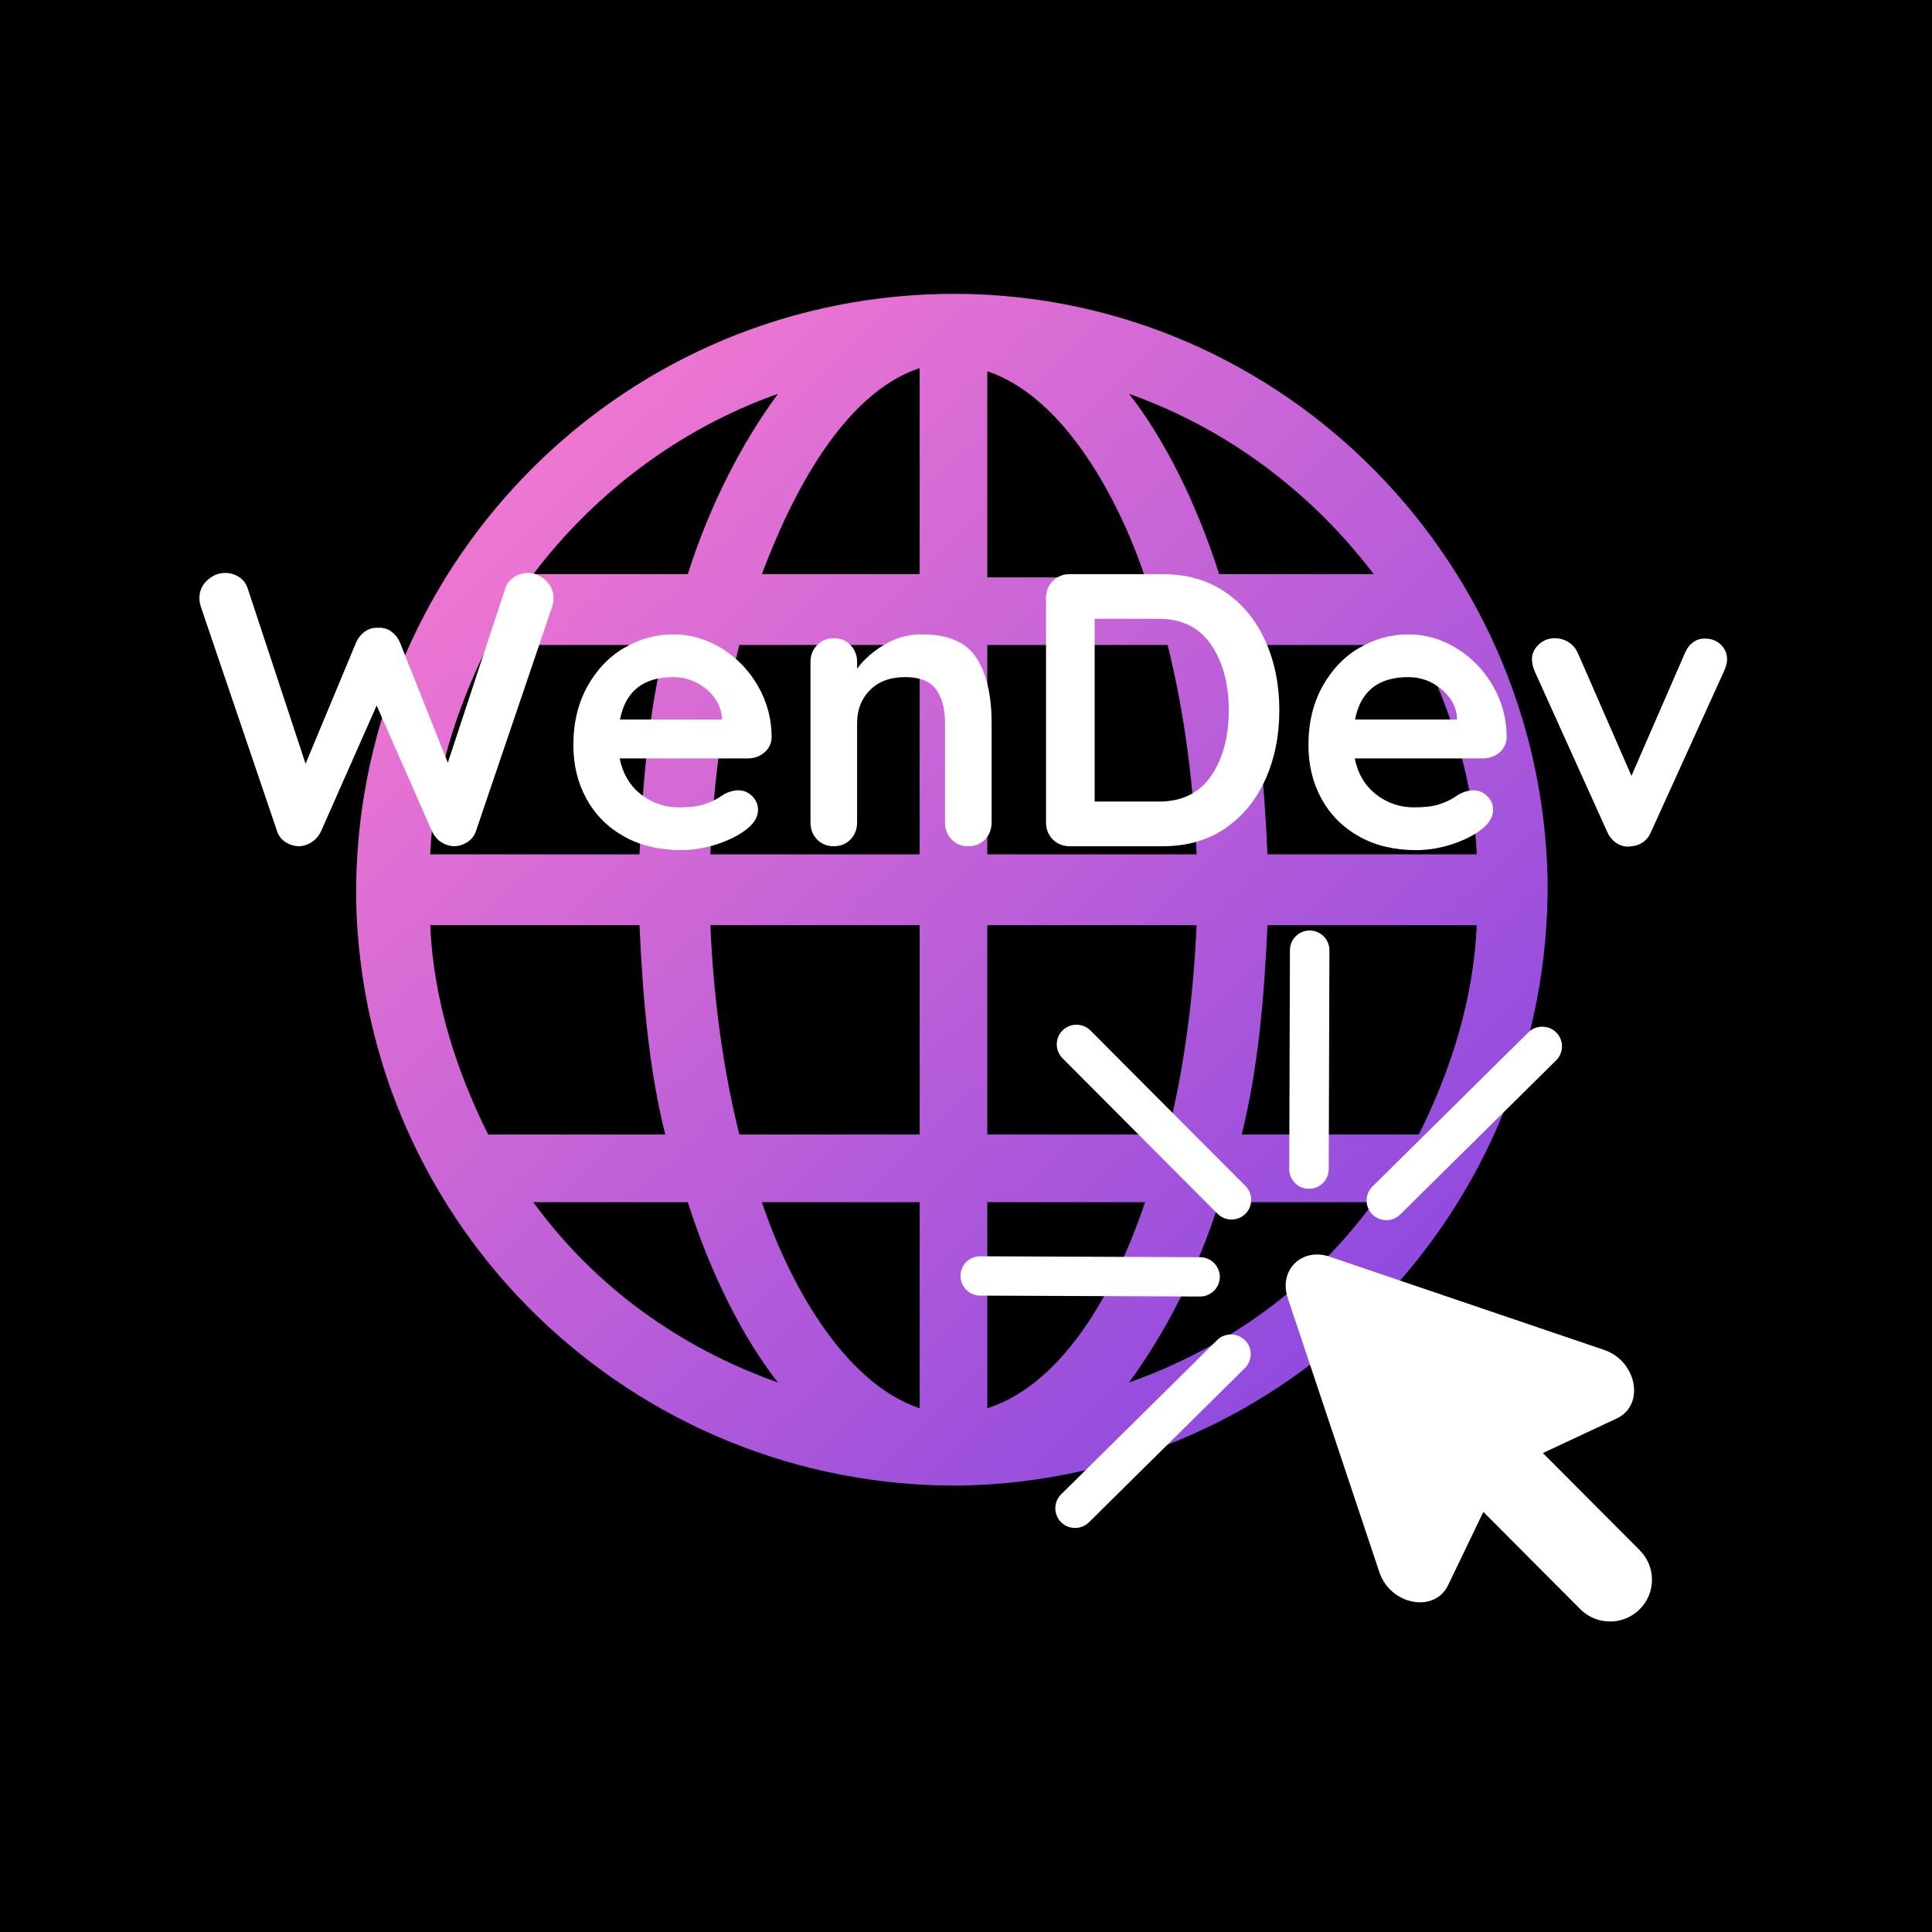 <svg xmlns="http://www.w3.org/2000/svg" xmlns:xlink="http://www.w3.org/1999/xlink" width="500" zoomAndPan="magnify" viewBox="0 0 375 375" height="500" preserveAspectRatio="xMidYMid meet" version="1.0"><defs><g/><clipPath id="eb623b4974"><path d="M 69 57 L 301 57 L 301 289 L 69 289 Z M 69 57 " clip-rule="nonzero"/></clipPath><clipPath id="f81935d2e5"><path d="M 182.883 57.059 C 119.129 58.309 68.5 110.816 69.125 174.578 C 70.375 238.34 122.879 288.973 186.633 288.348 C 250.387 287.098 301.016 234.59 300.391 170.828 C 299.141 107.066 246.637 55.809 182.883 57.059 Z M 151.004 76.438 C 144.129 85.812 137.879 97.691 133.504 111.441 L 103.5 111.441 C 115.379 95.816 131.629 83.312 151.004 76.438 Z M 94.75 125.195 L 129.129 125.195 C 126.004 137.699 124.754 151.449 124.129 165.828 L 83.5 165.828 C 84.125 151.449 88.5 137.699 94.75 125.195 Z M 83.5 179.578 L 124.129 179.578 C 124.754 193.957 126.004 207.707 129.129 220.211 L 94.75 220.211 C 88.5 207.707 84.125 193.957 83.5 179.578 Z M 103.5 233.336 L 133.504 233.336 C 137.879 247.09 144.129 259.594 151.004 268.344 C 131.629 261.469 115.379 249.59 103.5 233.336 Z M 178.508 273.344 C 163.504 268.344 152.879 248.34 147.879 233.336 L 178.508 233.336 Z M 178.508 220.211 L 143.504 220.211 C 140.379 207.707 138.504 193.957 137.879 179.578 L 178.508 179.578 Z M 178.508 165.828 L 137.879 165.828 C 138.504 151.449 140.379 137.699 143.504 125.195 L 178.508 125.195 Z M 178.508 111.441 L 147.879 111.441 C 153.504 96.441 163.504 76.438 178.508 71.438 Z M 286.641 165.828 L 246.012 165.828 C 245.387 151.449 244.137 137.699 241.012 125.195 L 275.391 125.195 C 281.641 137.699 286.016 151.449 286.641 165.828 Z M 266.641 111.441 L 236.637 111.441 C 232.262 97.691 226.012 85.188 219.137 76.438 C 238.512 83.312 254.762 95.816 266.641 111.441 Z M 191.633 72.062 C 206.633 77.062 217.262 97.066 222.262 112.066 L 191.633 112.066 Z M 191.633 125.195 L 226.637 125.195 C 229.762 137.699 231.637 151.449 232.262 165.828 L 191.633 165.828 Z M 191.633 179.578 L 232.262 179.578 C 231.637 193.957 229.762 207.707 226.637 220.211 L 191.633 220.211 Z M 191.633 273.344 L 191.633 233.336 L 222.262 233.336 C 217.262 248.34 207.258 268.344 191.633 273.344 Z M 219.137 268.344 C 226.012 258.969 232.262 247.09 236.637 233.336 L 266.641 233.336 C 254.762 249.59 238.512 261.469 219.137 268.344 Z M 275.391 220.211 L 241.012 220.211 C 244.137 207.707 245.387 193.957 246.012 179.578 L 286.641 179.578 C 286.016 193.957 281.641 207.707 275.391 220.211 Z M 275.391 220.211 " clip-rule="evenodd"/></clipPath><linearGradient x1="-179.419" gradientTransform="matrix(2.454, 0, 0, 2.454, 510.415, -321.153)" y1="152.964" x2="-86.078" gradientUnits="userSpaceOnUse" y2="249.312" id="c3620326b0"><stop stop-opacity="1" stop-color="rgb(100%, 49.399%, 81.2%)" offset="0"/><stop stop-opacity="1" stop-color="rgb(100%, 49.399%, 81.2%)" offset="0.016"/><stop stop-opacity="1" stop-color="rgb(100%, 49.399%, 81.2%)" offset="0.023"/><stop stop-opacity="1" stop-color="rgb(99.8%, 49.306%, 81.227%)" offset="0.027"/><stop stop-opacity="1" stop-color="rgb(99.6%, 49.214%, 81.255%)" offset="0.031"/><stop stop-opacity="1" stop-color="rgb(99.394%, 49.118%, 81.282%)" offset="0.035"/><stop stop-opacity="1" stop-color="rgb(99.19%, 49.023%, 81.311%)" offset="0.039"/><stop stop-opacity="1" stop-color="rgb(98.984%, 48.927%, 81.339%)" offset="0.043"/><stop stop-opacity="1" stop-color="rgb(98.779%, 48.833%, 81.367%)" offset="0.047"/><stop stop-opacity="1" stop-color="rgb(98.573%, 48.737%, 81.396%)" offset="0.051"/><stop stop-opacity="1" stop-color="rgb(98.369%, 48.642%, 81.425%)" offset="0.055"/><stop stop-opacity="1" stop-color="rgb(98.163%, 48.546%, 81.453%)" offset="0.059"/><stop stop-opacity="1" stop-color="rgb(97.958%, 48.451%, 81.482%)" offset="0.062"/><stop stop-opacity="1" stop-color="rgb(97.752%, 48.355%, 81.509%)" offset="0.066"/><stop stop-opacity="1" stop-color="rgb(97.548%, 48.26%, 81.538%)" offset="0.07"/><stop stop-opacity="1" stop-color="rgb(97.342%, 48.164%, 81.566%)" offset="0.074"/><stop stop-opacity="1" stop-color="rgb(97.137%, 48.07%, 81.595%)" offset="0.078"/><stop stop-opacity="1" stop-color="rgb(96.931%, 47.974%, 81.622%)" offset="0.082"/><stop stop-opacity="1" stop-color="rgb(96.727%, 47.879%, 81.651%)" offset="0.086"/><stop stop-opacity="1" stop-color="rgb(96.521%, 47.783%, 81.68%)" offset="0.09"/><stop stop-opacity="1" stop-color="rgb(96.317%, 47.688%, 81.709%)" offset="0.094"/><stop stop-opacity="1" stop-color="rgb(96.111%, 47.594%, 81.737%)" offset="0.098"/><stop stop-opacity="1" stop-color="rgb(95.906%, 47.499%, 81.766%)" offset="0.102"/><stop stop-opacity="1" stop-color="rgb(95.7%, 47.403%, 81.793%)" offset="0.105"/><stop stop-opacity="1" stop-color="rgb(95.496%, 47.308%, 81.822%)" offset="0.109"/><stop stop-opacity="1" stop-color="rgb(95.29%, 47.212%, 81.85%)" offset="0.113"/><stop stop-opacity="1" stop-color="rgb(95.085%, 47.118%, 81.879%)" offset="0.117"/><stop stop-opacity="1" stop-color="rgb(94.879%, 47.021%, 81.906%)" offset="0.121"/><stop stop-opacity="1" stop-color="rgb(94.675%, 46.927%, 81.935%)" offset="0.125"/><stop stop-opacity="1" stop-color="rgb(94.469%, 46.831%, 81.964%)" offset="0.129"/><stop stop-opacity="1" stop-color="rgb(94.264%, 46.736%, 81.993%)" offset="0.133"/><stop stop-opacity="1" stop-color="rgb(94.058%, 46.64%, 82.021%)" offset="0.137"/><stop stop-opacity="1" stop-color="rgb(93.854%, 46.545%, 82.05%)" offset="0.141"/><stop stop-opacity="1" stop-color="rgb(93.648%, 46.449%, 82.077%)" offset="0.145"/><stop stop-opacity="1" stop-color="rgb(93.443%, 46.355%, 82.106%)" offset="0.148"/><stop stop-opacity="1" stop-color="rgb(93.237%, 46.259%, 82.133%)" offset="0.152"/><stop stop-opacity="1" stop-color="rgb(93.033%, 46.164%, 82.162%)" offset="0.156"/><stop stop-opacity="1" stop-color="rgb(92.827%, 46.068%, 82.19%)" offset="0.16"/><stop stop-opacity="1" stop-color="rgb(92.622%, 45.973%, 82.219%)" offset="0.164"/><stop stop-opacity="1" stop-color="rgb(92.416%, 45.877%, 82.248%)" offset="0.168"/><stop stop-opacity="1" stop-color="rgb(92.212%, 45.782%, 82.277%)" offset="0.172"/><stop stop-opacity="1" stop-color="rgb(92.006%, 45.686%, 82.304%)" offset="0.176"/><stop stop-opacity="1" stop-color="rgb(91.801%, 45.592%, 82.333%)" offset="0.18"/><stop stop-opacity="1" stop-color="rgb(91.595%, 45.496%, 82.361%)" offset="0.184"/><stop stop-opacity="1" stop-color="rgb(91.391%, 45.401%, 82.39%)" offset="0.188"/><stop stop-opacity="1" stop-color="rgb(91.185%, 45.305%, 82.417%)" offset="0.191"/><stop stop-opacity="1" stop-color="rgb(90.981%, 45.21%, 82.446%)" offset="0.195"/><stop stop-opacity="1" stop-color="rgb(90.775%, 45.116%, 82.475%)" offset="0.199"/><stop stop-opacity="1" stop-color="rgb(90.57%, 45.021%, 82.504%)" offset="0.203"/><stop stop-opacity="1" stop-color="rgb(90.364%, 44.925%, 82.532%)" offset="0.207"/><stop stop-opacity="1" stop-color="rgb(90.16%, 44.83%, 82.561%)" offset="0.211"/><stop stop-opacity="1" stop-color="rgb(89.954%, 44.734%, 82.588%)" offset="0.215"/><stop stop-opacity="1" stop-color="rgb(89.749%, 44.64%, 82.617%)" offset="0.219"/><stop stop-opacity="1" stop-color="rgb(89.543%, 44.543%, 82.645%)" offset="0.223"/><stop stop-opacity="1" stop-color="rgb(89.339%, 44.449%, 82.674%)" offset="0.227"/><stop stop-opacity="1" stop-color="rgb(89.134%, 44.353%, 82.701%)" offset="0.23"/><stop stop-opacity="1" stop-color="rgb(88.93%, 44.258%, 82.73%)" offset="0.234"/><stop stop-opacity="1" stop-color="rgb(88.724%, 44.162%, 82.759%)" offset="0.238"/><stop stop-opacity="1" stop-color="rgb(88.519%, 44.067%, 82.788%)" offset="0.242"/><stop stop-opacity="1" stop-color="rgb(88.313%, 43.971%, 82.816%)" offset="0.246"/><stop stop-opacity="1" stop-color="rgb(88.109%, 43.877%, 82.845%)" offset="0.25"/><stop stop-opacity="1" stop-color="rgb(87.903%, 43.781%, 82.872%)" offset="0.254"/><stop stop-opacity="1" stop-color="rgb(87.698%, 43.686%, 82.901%)" offset="0.258"/><stop stop-opacity="1" stop-color="rgb(87.492%, 43.59%, 82.928%)" offset="0.262"/><stop stop-opacity="1" stop-color="rgb(87.288%, 43.495%, 82.957%)" offset="0.266"/><stop stop-opacity="1" stop-color="rgb(87.082%, 43.399%, 82.985%)" offset="0.27"/><stop stop-opacity="1" stop-color="rgb(86.877%, 43.304%, 83.014%)" offset="0.273"/><stop stop-opacity="1" stop-color="rgb(86.671%, 43.208%, 83.043%)" offset="0.277"/><stop stop-opacity="1" stop-color="rgb(86.467%, 43.114%, 83.072%)" offset="0.281"/><stop stop-opacity="1" stop-color="rgb(86.261%, 43.018%, 83.099%)" offset="0.285"/><stop stop-opacity="1" stop-color="rgb(86.057%, 42.923%, 83.128%)" offset="0.289"/><stop stop-opacity="1" stop-color="rgb(85.851%, 42.827%, 83.156%)" offset="0.293"/><stop stop-opacity="1" stop-color="rgb(85.646%, 42.732%, 83.185%)" offset="0.297"/><stop stop-opacity="1" stop-color="rgb(85.44%, 42.638%, 83.212%)" offset="0.301"/><stop stop-opacity="1" stop-color="rgb(85.236%, 42.543%, 83.241%)" offset="0.305"/><stop stop-opacity="1" stop-color="rgb(85.03%, 42.447%, 83.269%)" offset="0.309"/><stop stop-opacity="1" stop-color="rgb(84.825%, 42.352%, 83.298%)" offset="0.312"/><stop stop-opacity="1" stop-color="rgb(84.619%, 42.256%, 83.327%)" offset="0.316"/><stop stop-opacity="1" stop-color="rgb(84.415%, 42.162%, 83.356%)" offset="0.32"/><stop stop-opacity="1" stop-color="rgb(84.209%, 42.065%, 83.383%)" offset="0.324"/><stop stop-opacity="1" stop-color="rgb(84.004%, 41.971%, 83.412%)" offset="0.328"/><stop stop-opacity="1" stop-color="rgb(83.798%, 41.875%, 83.44%)" offset="0.332"/><stop stop-opacity="1" stop-color="rgb(83.594%, 41.78%, 83.469%)" offset="0.336"/><stop stop-opacity="1" stop-color="rgb(83.388%, 41.684%, 83.496%)" offset="0.34"/><stop stop-opacity="1" stop-color="rgb(83.183%, 41.589%, 83.525%)" offset="0.344"/><stop stop-opacity="1" stop-color="rgb(82.977%, 41.493%, 83.554%)" offset="0.348"/><stop stop-opacity="1" stop-color="rgb(82.773%, 41.399%, 83.583%)" offset="0.352"/><stop stop-opacity="1" stop-color="rgb(82.567%, 41.302%, 83.611%)" offset="0.355"/><stop stop-opacity="1" stop-color="rgb(82.362%, 41.208%, 83.64%)" offset="0.359"/><stop stop-opacity="1" stop-color="rgb(82.156%, 41.112%, 83.667%)" offset="0.363"/><stop stop-opacity="1" stop-color="rgb(81.952%, 41.017%, 83.696%)" offset="0.367"/><stop stop-opacity="1" stop-color="rgb(81.746%, 40.921%, 83.723%)" offset="0.371"/><stop stop-opacity="1" stop-color="rgb(81.541%, 40.826%, 83.752%)" offset="0.375"/><stop stop-opacity="1" stop-color="rgb(81.335%, 40.73%, 83.78%)" offset="0.379"/><stop stop-opacity="1" stop-color="rgb(81.131%, 40.636%, 83.809%)" offset="0.383"/><stop stop-opacity="1" stop-color="rgb(80.925%, 40.54%, 83.838%)" offset="0.387"/><stop stop-opacity="1" stop-color="rgb(80.721%, 40.445%, 83.867%)" offset="0.391"/><stop stop-opacity="1" stop-color="rgb(80.515%, 40.349%, 83.894%)" offset="0.395"/><stop stop-opacity="1" stop-color="rgb(80.31%, 40.254%, 83.923%)" offset="0.398"/><stop stop-opacity="1" stop-color="rgb(80.104%, 40.16%, 83.951%)" offset="0.402"/><stop stop-opacity="1" stop-color="rgb(79.9%, 40.065%, 83.98%)" offset="0.406"/><stop stop-opacity="1" stop-color="rgb(79.694%, 39.969%, 84.007%)" offset="0.41"/><stop stop-opacity="1" stop-color="rgb(79.489%, 39.874%, 84.036%)" offset="0.414"/><stop stop-opacity="1" stop-color="rgb(79.283%, 39.778%, 84.064%)" offset="0.418"/><stop stop-opacity="1" stop-color="rgb(79.079%, 39.684%, 84.093%)" offset="0.422"/><stop stop-opacity="1" stop-color="rgb(78.873%, 39.587%, 84.122%)" offset="0.426"/><stop stop-opacity="1" stop-color="rgb(78.668%, 39.493%, 84.151%)" offset="0.43"/><stop stop-opacity="1" stop-color="rgb(78.462%, 39.397%, 84.178%)" offset="0.434"/><stop stop-opacity="1" stop-color="rgb(78.258%, 39.302%, 84.207%)" offset="0.438"/><stop stop-opacity="1" stop-color="rgb(78.052%, 39.206%, 84.235%)" offset="0.441"/><stop stop-opacity="1" stop-color="rgb(77.847%, 39.111%, 84.264%)" offset="0.445"/><stop stop-opacity="1" stop-color="rgb(77.641%, 39.015%, 84.291%)" offset="0.449"/><stop stop-opacity="1" stop-color="rgb(77.437%, 38.921%, 84.32%)" offset="0.453"/><stop stop-opacity="1" stop-color="rgb(77.231%, 38.824%, 84.349%)" offset="0.457"/><stop stop-opacity="1" stop-color="rgb(77.026%, 38.73%, 84.378%)" offset="0.461"/><stop stop-opacity="1" stop-color="rgb(76.82%, 38.634%, 84.406%)" offset="0.465"/><stop stop-opacity="1" stop-color="rgb(76.616%, 38.539%, 84.435%)" offset="0.469"/><stop stop-opacity="1" stop-color="rgb(76.41%, 38.443%, 84.462%)" offset="0.473"/><stop stop-opacity="1" stop-color="rgb(76.205%, 38.348%, 84.491%)" offset="0.477"/><stop stop-opacity="1" stop-color="rgb(75.999%, 38.252%, 84.518%)" offset="0.48"/><stop stop-opacity="1" stop-color="rgb(75.795%, 38.158%, 84.547%)" offset="0.484"/><stop stop-opacity="1" stop-color="rgb(75.589%, 38.062%, 84.575%)" offset="0.488"/><stop stop-opacity="1" stop-color="rgb(75.385%, 37.967%, 84.604%)" offset="0.492"/><stop stop-opacity="1" stop-color="rgb(75.179%, 37.872%, 84.633%)" offset="0.496"/><stop stop-opacity="1" stop-color="rgb(74.974%, 37.778%, 84.662%)" offset="0.5"/><stop stop-opacity="1" stop-color="rgb(74.768%, 37.682%, 84.689%)" offset="0.504"/><stop stop-opacity="1" stop-color="rgb(74.564%, 37.587%, 84.718%)" offset="0.508"/><stop stop-opacity="1" stop-color="rgb(74.358%, 37.491%, 84.746%)" offset="0.512"/><stop stop-opacity="1" stop-color="rgb(74.153%, 37.396%, 84.775%)" offset="0.516"/><stop stop-opacity="1" stop-color="rgb(73.947%, 37.3%, 84.802%)" offset="0.52"/><stop stop-opacity="1" stop-color="rgb(73.743%, 37.206%, 84.831%)" offset="0.523"/><stop stop-opacity="1" stop-color="rgb(73.537%, 37.109%, 84.859%)" offset="0.527"/><stop stop-opacity="1" stop-color="rgb(73.332%, 37.015%, 84.888%)" offset="0.531"/><stop stop-opacity="1" stop-color="rgb(73.126%, 36.919%, 84.917%)" offset="0.535"/><stop stop-opacity="1" stop-color="rgb(72.922%, 36.824%, 84.946%)" offset="0.539"/><stop stop-opacity="1" stop-color="rgb(72.716%, 36.728%, 84.973%)" offset="0.543"/><stop stop-opacity="1" stop-color="rgb(72.511%, 36.633%, 85.002%)" offset="0.547"/><stop stop-opacity="1" stop-color="rgb(72.305%, 36.537%, 85.03%)" offset="0.551"/><stop stop-opacity="1" stop-color="rgb(72.101%, 36.443%, 85.059%)" offset="0.555"/><stop stop-opacity="1" stop-color="rgb(71.895%, 36.346%, 85.086%)" offset="0.559"/><stop stop-opacity="1" stop-color="rgb(71.69%, 36.252%, 85.115%)" offset="0.562"/><stop stop-opacity="1" stop-color="rgb(71.484%, 36.156%, 85.143%)" offset="0.566"/><stop stop-opacity="1" stop-color="rgb(71.28%, 36.061%, 85.172%)" offset="0.57"/><stop stop-opacity="1" stop-color="rgb(71.074%, 35.965%, 85.201%)" offset="0.574"/><stop stop-opacity="1" stop-color="rgb(70.869%, 35.87%, 85.229%)" offset="0.578"/><stop stop-opacity="1" stop-color="rgb(70.663%, 35.774%, 85.257%)" offset="0.582"/><stop stop-opacity="1" stop-color="rgb(70.459%, 35.68%, 85.286%)" offset="0.586"/><stop stop-opacity="1" stop-color="rgb(70.253%, 35.583%, 85.313%)" offset="0.59"/><stop stop-opacity="1" stop-color="rgb(70.049%, 35.489%, 85.342%)" offset="0.594"/><stop stop-opacity="1" stop-color="rgb(69.843%, 35.394%, 85.37%)" offset="0.598"/><stop stop-opacity="1" stop-color="rgb(69.638%, 35.3%, 85.399%)" offset="0.602"/><stop stop-opacity="1" stop-color="rgb(69.432%, 35.204%, 85.428%)" offset="0.605"/><stop stop-opacity="1" stop-color="rgb(69.228%, 35.109%, 85.457%)" offset="0.609"/><stop stop-opacity="1" stop-color="rgb(69.022%, 35.013%, 85.484%)" offset="0.613"/><stop stop-opacity="1" stop-color="rgb(68.817%, 34.918%, 85.513%)" offset="0.617"/><stop stop-opacity="1" stop-color="rgb(68.611%, 34.822%, 85.541%)" offset="0.621"/><stop stop-opacity="1" stop-color="rgb(68.407%, 34.727%, 85.57%)" offset="0.625"/><stop stop-opacity="1" stop-color="rgb(68.201%, 34.631%, 85.597%)" offset="0.629"/><stop stop-opacity="1" stop-color="rgb(67.996%, 34.537%, 85.626%)" offset="0.633"/><stop stop-opacity="1" stop-color="rgb(67.79%, 34.441%, 85.654%)" offset="0.637"/><stop stop-opacity="1" stop-color="rgb(67.586%, 34.346%, 85.683%)" offset="0.641"/><stop stop-opacity="1" stop-color="rgb(67.38%, 34.25%, 85.712%)" offset="0.645"/><stop stop-opacity="1" stop-color="rgb(67.175%, 34.155%, 85.741%)" offset="0.648"/><stop stop-opacity="1" stop-color="rgb(66.969%, 34.059%, 85.768%)" offset="0.652"/><stop stop-opacity="1" stop-color="rgb(66.765%, 33.965%, 85.797%)" offset="0.656"/><stop stop-opacity="1" stop-color="rgb(66.559%, 33.868%, 85.825%)" offset="0.66"/><stop stop-opacity="1" stop-color="rgb(66.354%, 33.774%, 85.854%)" offset="0.664"/><stop stop-opacity="1" stop-color="rgb(66.15%, 33.678%, 85.881%)" offset="0.668"/><stop stop-opacity="1" stop-color="rgb(65.945%, 33.583%, 85.91%)" offset="0.672"/><stop stop-opacity="1" stop-color="rgb(65.739%, 33.487%, 85.938%)" offset="0.676"/><stop stop-opacity="1" stop-color="rgb(65.535%, 33.392%, 85.966%)" offset="0.68"/><stop stop-opacity="1" stop-color="rgb(65.329%, 33.296%, 85.995%)" offset="0.684"/><stop stop-opacity="1" stop-color="rgb(65.125%, 33.202%, 86.024%)" offset="0.688"/><stop stop-opacity="1" stop-color="rgb(64.919%, 33.105%, 86.052%)" offset="0.691"/><stop stop-opacity="1" stop-color="rgb(64.714%, 33.011%, 86.081%)" offset="0.695"/><stop stop-opacity="1" stop-color="rgb(64.508%, 32.916%, 86.108%)" offset="0.699"/><stop stop-opacity="1" stop-color="rgb(64.304%, 32.822%, 86.137%)" offset="0.703"/><stop stop-opacity="1" stop-color="rgb(64.098%, 32.726%, 86.165%)" offset="0.707"/><stop stop-opacity="1" stop-color="rgb(63.893%, 32.631%, 86.194%)" offset="0.711"/><stop stop-opacity="1" stop-color="rgb(63.687%, 32.535%, 86.221%)" offset="0.715"/><stop stop-opacity="1" stop-color="rgb(63.483%, 32.44%, 86.25%)" offset="0.719"/><stop stop-opacity="1" stop-color="rgb(63.277%, 32.344%, 86.279%)" offset="0.723"/><stop stop-opacity="1" stop-color="rgb(63.072%, 32.249%, 86.308%)" offset="0.727"/><stop stop-opacity="1" stop-color="rgb(62.866%, 32.153%, 86.336%)" offset="0.73"/><stop stop-opacity="1" stop-color="rgb(62.662%, 32.059%, 86.365%)" offset="0.734"/><stop stop-opacity="1" stop-color="rgb(62.456%, 31.963%, 86.392%)" offset="0.738"/><stop stop-opacity="1" stop-color="rgb(62.251%, 31.868%, 86.421%)" offset="0.742"/><stop stop-opacity="1" stop-color="rgb(62.045%, 31.772%, 86.449%)" offset="0.746"/><stop stop-opacity="1" stop-color="rgb(61.841%, 31.677%, 86.478%)" offset="0.75"/><stop stop-opacity="1" stop-color="rgb(61.635%, 31.581%, 86.507%)" offset="0.754"/><stop stop-opacity="1" stop-color="rgb(61.43%, 31.487%, 86.536%)" offset="0.758"/><stop stop-opacity="1" stop-color="rgb(61.224%, 31.39%, 86.563%)" offset="0.762"/><stop stop-opacity="1" stop-color="rgb(61.02%, 31.296%, 86.592%)" offset="0.766"/><stop stop-opacity="1" stop-color="rgb(60.814%, 31.2%, 86.62%)" offset="0.77"/><stop stop-opacity="1" stop-color="rgb(60.609%, 31.105%, 86.649%)" offset="0.773"/><stop stop-opacity="1" stop-color="rgb(60.403%, 31.009%, 86.676%)" offset="0.777"/><stop stop-opacity="1" stop-color="rgb(60.199%, 30.914%, 86.705%)" offset="0.781"/><stop stop-opacity="1" stop-color="rgb(59.993%, 30.818%, 86.732%)" offset="0.785"/><stop stop-opacity="1" stop-color="rgb(59.789%, 30.724%, 86.761%)" offset="0.789"/><stop stop-opacity="1" stop-color="rgb(59.583%, 30.627%, 86.79%)" offset="0.793"/><stop stop-opacity="1" stop-color="rgb(59.378%, 30.533%, 86.819%)" offset="0.797"/><stop stop-opacity="1" stop-color="rgb(59.172%, 30.438%, 86.847%)" offset="0.801"/><stop stop-opacity="1" stop-color="rgb(58.968%, 30.344%, 86.876%)" offset="0.805"/><stop stop-opacity="1" stop-color="rgb(58.762%, 30.247%, 86.903%)" offset="0.809"/><stop stop-opacity="1" stop-color="rgb(58.557%, 30.153%, 86.932%)" offset="0.812"/><stop stop-opacity="1" stop-color="rgb(58.351%, 30.057%, 86.96%)" offset="0.816"/><stop stop-opacity="1" stop-color="rgb(58.147%, 29.962%, 86.989%)" offset="0.82"/><stop stop-opacity="1" stop-color="rgb(57.941%, 29.866%, 87.016%)" offset="0.824"/><stop stop-opacity="1" stop-color="rgb(57.736%, 29.771%, 87.045%)" offset="0.828"/><stop stop-opacity="1" stop-color="rgb(57.53%, 29.675%, 87.074%)" offset="0.832"/><stop stop-opacity="1" stop-color="rgb(57.326%, 29.581%, 87.103%)" offset="0.836"/><stop stop-opacity="1" stop-color="rgb(57.12%, 29.485%, 87.131%)" offset="0.84"/><stop stop-opacity="1" stop-color="rgb(56.915%, 29.39%, 87.16%)" offset="0.844"/><stop stop-opacity="1" stop-color="rgb(56.709%, 29.294%, 87.187%)" offset="0.848"/><stop stop-opacity="1" stop-color="rgb(56.505%, 29.199%, 87.216%)" offset="0.852"/><stop stop-opacity="1" stop-color="rgb(56.299%, 29.103%, 87.244%)" offset="0.855"/><stop stop-opacity="1" stop-color="rgb(56.094%, 29.008%, 87.273%)" offset="0.859"/><stop stop-opacity="1" stop-color="rgb(55.888%, 28.912%, 87.3%)" offset="0.863"/><stop stop-opacity="1" stop-color="rgb(55.684%, 28.818%, 87.329%)" offset="0.867"/><stop stop-opacity="1" stop-color="rgb(55.478%, 28.722%, 87.358%)" offset="0.871"/><stop stop-opacity="1" stop-color="rgb(55.273%, 28.627%, 87.387%)" offset="0.875"/><stop stop-opacity="1" stop-color="rgb(55.067%, 28.531%, 87.415%)" offset="0.879"/><stop stop-opacity="1" stop-color="rgb(54.863%, 28.436%, 87.444%)" offset="0.883"/><stop stop-opacity="1" stop-color="rgb(54.657%, 28.34%, 87.471%)" offset="0.887"/><stop stop-opacity="1" stop-color="rgb(54.453%, 28.246%, 87.5%)" offset="0.891"/><stop stop-opacity="1" stop-color="rgb(54.247%, 28.149%, 87.527%)" offset="0.895"/><stop stop-opacity="1" stop-color="rgb(54.042%, 28.055%, 87.556%)" offset="0.898"/><stop stop-opacity="1" stop-color="rgb(53.836%, 27.96%, 87.585%)" offset="0.902"/><stop stop-opacity="1" stop-color="rgb(53.632%, 27.866%, 87.614%)" offset="0.906"/><stop stop-opacity="1" stop-color="rgb(53.426%, 27.769%, 87.642%)" offset="0.91"/><stop stop-opacity="1" stop-color="rgb(53.221%, 27.675%, 87.671%)" offset="0.914"/><stop stop-opacity="1" stop-color="rgb(53.015%, 27.579%, 87.698%)" offset="0.918"/><stop stop-opacity="1" stop-color="rgb(52.811%, 27.484%, 87.727%)" offset="0.922"/><stop stop-opacity="1" stop-color="rgb(52.605%, 27.388%, 87.755%)" offset="0.926"/><stop stop-opacity="1" stop-color="rgb(52.4%, 27.293%, 87.784%)" offset="0.93"/><stop stop-opacity="1" stop-color="rgb(52.194%, 27.197%, 87.811%)" offset="0.934"/><stop stop-opacity="1" stop-color="rgb(51.99%, 27.103%, 87.84%)" offset="0.938"/><stop stop-opacity="1" stop-color="rgb(51.784%, 27.007%, 87.869%)" offset="0.941"/><stop stop-opacity="1" stop-color="rgb(51.579%, 26.912%, 87.898%)" offset="0.945"/><stop stop-opacity="1" stop-color="rgb(51.373%, 26.816%, 87.926%)" offset="0.949"/><stop stop-opacity="1" stop-color="rgb(51.169%, 26.721%, 87.955%)" offset="0.953"/><stop stop-opacity="1" stop-color="rgb(50.963%, 26.625%, 87.982%)" offset="0.957"/><stop stop-opacity="1" stop-color="rgb(50.758%, 26.53%, 88.011%)" offset="0.961"/><stop stop-opacity="1" stop-color="rgb(50.552%, 26.434%, 88.039%)" offset="0.965"/><stop stop-opacity="1" stop-color="rgb(50.348%, 26.34%, 88.068%)" offset="0.969"/><stop stop-opacity="1" stop-color="rgb(50.142%, 26.244%, 88.095%)" offset="0.973"/><stop stop-opacity="1" stop-color="rgb(49.937%, 26.149%, 88.124%)" offset="0.977"/><stop stop-opacity="1" stop-color="rgb(49.731%, 26.053%, 88.153%)" offset="0.98"/><stop stop-opacity="1" stop-color="rgb(49.527%, 25.958%, 88.182%)" offset="0.984"/><stop stop-opacity="1" stop-color="rgb(49.463%, 25.928%, 88.19%)" offset="1"/></linearGradient><clipPath id="3048370db7"><path d="M 249 243 L 321 243 L 321 315 L 249 315 Z M 249 243 " clip-rule="nonzero"/></clipPath><clipPath id="a8298fb876"><path d="M 196.594 172.316 L 337.738 191.926 L 320.09 318.957 L 178.945 299.344 Z M 196.594 172.316 " clip-rule="nonzero"/></clipPath><clipPath id="195d2e4fdc"><path d="M 196.594 172.316 L 337.738 191.926 L 320.09 318.957 L 178.945 299.344 Z M 196.594 172.316 " clip-rule="nonzero"/></clipPath><clipPath id="a22eb91df8"><path d="M 196.594 172.316 L 337.738 191.926 L 320.09 318.957 L 178.945 299.344 Z M 196.594 172.316 " clip-rule="nonzero"/></clipPath><clipPath id="d8df4c8f4c"><path d="M 205 198 L 243 198 L 243 237 L 205 237 Z M 205 198 " clip-rule="nonzero"/></clipPath><clipPath id="5fb9e4614a"><path d="M 196.594 172.316 L 337.738 191.926 L 320.09 318.957 L 178.945 299.344 Z M 196.594 172.316 " clip-rule="nonzero"/></clipPath><clipPath id="5ccceb7b0e"><path d="M 196.594 172.316 L 337.738 191.926 L 320.09 318.957 L 178.945 299.344 Z M 196.594 172.316 " clip-rule="nonzero"/></clipPath><clipPath id="1e4879cbe1"><path d="M 196.594 172.316 L 337.738 191.926 L 320.09 318.957 L 178.945 299.344 Z M 196.594 172.316 " clip-rule="nonzero"/></clipPath><clipPath id="2afaa69354"><path d="M 250 180 L 259 180 L 259 231 L 250 231 Z M 250 180 " clip-rule="nonzero"/></clipPath><clipPath id="ffbbc6cee5"><path d="M 196.594 172.316 L 337.738 191.926 L 320.09 318.957 L 178.945 299.344 Z M 196.594 172.316 " clip-rule="nonzero"/></clipPath><clipPath id="3643bfcb97"><path d="M 196.594 172.316 L 337.738 191.926 L 320.09 318.957 L 178.945 299.344 Z M 196.594 172.316 " clip-rule="nonzero"/></clipPath><clipPath id="b9870d9591"><path d="M 196.594 172.316 L 337.738 191.926 L 320.09 318.957 L 178.945 299.344 Z M 196.594 172.316 " clip-rule="nonzero"/></clipPath><clipPath id="d3e4c73327"><path d="M 265 199 L 304 199 L 304 237 L 265 237 Z M 265 199 " clip-rule="nonzero"/></clipPath><clipPath id="9057a83572"><path d="M 196.594 172.316 L 337.738 191.926 L 320.09 318.957 L 178.945 299.344 Z M 196.594 172.316 " clip-rule="nonzero"/></clipPath><clipPath id="8e4753da37"><path d="M 196.594 172.316 L 337.738 191.926 L 320.09 318.957 L 178.945 299.344 Z M 196.594 172.316 " clip-rule="nonzero"/></clipPath><clipPath id="03c3c4a557"><path d="M 196.594 172.316 L 337.738 191.926 L 320.09 318.957 L 178.945 299.344 Z M 196.594 172.316 " clip-rule="nonzero"/></clipPath><clipPath id="e57640aa5a"><path d="M 204 259 L 243 259 L 243 297 L 204 297 Z M 204 259 " clip-rule="nonzero"/></clipPath><clipPath id="eecef8b91e"><path d="M 196.594 172.316 L 337.738 191.926 L 320.09 318.957 L 178.945 299.344 Z M 196.594 172.316 " clip-rule="nonzero"/></clipPath><clipPath id="983b5b72aa"><path d="M 196.594 172.316 L 337.738 191.926 L 320.09 318.957 L 178.945 299.344 Z M 196.594 172.316 " clip-rule="nonzero"/></clipPath><clipPath id="2760e43f17"><path d="M 196.594 172.316 L 337.738 191.926 L 320.09 318.957 L 178.945 299.344 Z M 196.594 172.316 " clip-rule="nonzero"/></clipPath><clipPath id="2e4268d0e9"><path d="M 186 243 L 237 243 L 237 252 L 186 252 Z M 186 243 " clip-rule="nonzero"/></clipPath><clipPath id="21fa145348"><path d="M 196.594 172.316 L 337.738 191.926 L 320.09 318.957 L 178.945 299.344 Z M 196.594 172.316 " clip-rule="nonzero"/></clipPath><clipPath id="feab2e1e56"><path d="M 196.594 172.316 L 337.738 191.926 L 320.09 318.957 L 178.945 299.344 Z M 196.594 172.316 " clip-rule="nonzero"/></clipPath><clipPath id="48d56b9c38"><path d="M 196.594 172.316 L 337.738 191.926 L 320.09 318.957 L 178.945 299.344 Z M 196.594 172.316 " clip-rule="nonzero"/></clipPath></defs><rect x="-37.5" width="450" fill="#ffffff" y="-37.5" height="450" fill-opacity="1"/><rect x="-37.5" width="450" fill="#ffffff" y="-37.5" height="450" fill-opacity="1"/><rect x="-37.5" width="450" fill="#000000" y="-37.5" height="450" fill-opacity="1"/><g clip-path="url(#eb623b4974)"><g clip-path="url(#f81935d2e5)"><path fill="url(#c3620326b0)" d="M 68.508 55.809 L 68.508 288.973 L 301.008 288.973 L 301.008 55.809 Z M 68.508 55.809 " fill-rule="nonzero"/></g></g><g clip-path="url(#3048370db7)"><g clip-path="url(#a8298fb876)"><g clip-path="url(#195d2e4fdc)"><g clip-path="url(#a22eb91df8)"><path fill="#ffffff" d="M 318.277 300.906 L 299.473 282.035 L 313.812 275.32 C 319.332 272.738 317.75 264.188 311.352 262.016 L 287.562 253.934 L 258.086 243.918 C 252.66 242.078 248.145 246.543 249.953 251.957 L 259.793 281.395 L 267.73 305.148 C 269.863 311.535 278.434 313.172 281.07 307.695 L 287.918 293.461 L 306.723 312.332 C 309.895 315.516 315.051 315.535 318.242 312.379 C 321.434 309.227 321.449 304.086 318.277 300.906 " fill-opacity="1" fill-rule="nonzero"/></g></g></g></g><g clip-path="url(#d8df4c8f4c)"><g clip-path="url(#5fb9e4614a)"><g clip-path="url(#5ccceb7b0e)"><g clip-path="url(#1e4879cbe1)"><path fill="#ffffff" d="M 206.227 205.398 L 236.312 235.586 C 237.797 237.074 240.234 237.086 241.73 235.609 C 243.227 234.129 243.234 231.699 241.746 230.211 L 211.664 200.023 C 210.18 198.531 207.738 198.523 206.246 200 C 204.75 201.48 204.742 203.906 206.227 205.398 " fill-opacity="1" fill-rule="nonzero"/></g></g></g></g><g clip-path="url(#2afaa69354)"><g clip-path="url(#ffbbc6cee5)"><g clip-path="url(#3643bfcb97)"><g clip-path="url(#b9870d9591)"><path fill="#ffffff" d="M 254.062 230.754 C 256.172 230.762 257.898 229.051 257.906 226.953 L 258.039 184.441 C 258.047 182.344 256.328 180.617 254.219 180.609 C 252.113 180.598 250.383 182.312 250.375 184.41 L 250.242 226.918 C 250.234 229.02 251.957 230.742 254.062 230.754 " fill-opacity="1" fill-rule="nonzero"/></g></g></g></g><g clip-path="url(#d3e4c73327)"><g clip-path="url(#9057a83572)"><g clip-path="url(#8e4753da37)"><g clip-path="url(#03c3c4a557)"><path fill="#ffffff" d="M 266.363 235.711 C 267.852 237.203 270.289 237.215 271.785 235.734 L 302.055 205.801 C 303.551 204.324 303.559 201.895 302.074 200.406 C 300.586 198.914 298.148 198.902 296.652 200.383 L 266.379 230.312 C 264.887 231.793 264.879 234.223 266.363 235.711 " fill-opacity="1" fill-rule="nonzero"/></g></g></g></g><g clip-path="url(#e57640aa5a)"><g clip-path="url(#eecef8b91e)"><g clip-path="url(#983b5b72aa)"><g clip-path="url(#2760e43f17)"><path fill="#ffffff" d="M 241.652 260.145 C 240.168 258.652 237.73 258.641 236.234 260.121 L 205.961 290.055 C 204.469 291.531 204.461 293.961 205.945 295.449 C 207.43 296.941 209.871 296.953 211.367 295.473 L 241.637 265.543 C 243.133 264.062 243.141 261.633 241.652 260.145 " fill-opacity="1" fill-rule="nonzero"/></g></g></g></g><g clip-path="url(#2e4268d0e9)"><g clip-path="url(#21fa145348)"><g clip-path="url(#feab2e1e56)"><g clip-path="url(#48d56b9c38)"><path fill="#ffffff" d="M 236.766 247.855 C 236.773 245.754 235.055 244.031 232.945 244.023 L 190.27 243.844 C 188.16 243.832 186.43 245.543 186.426 247.645 C 186.418 249.742 188.137 251.465 190.242 251.477 L 232.922 251.656 C 235.031 251.664 236.758 249.953 236.766 247.855 " fill-opacity="1" fill-rule="nonzero"/></g></g></g></g><g fill="#ffffff" fill-opacity="1"><g transform="translate(37.5, 164.255)"><g><path d="M 65.047 -53.047 C 66.242 -53.047 67.359 -52.578 68.391 -51.641 C 69.422 -50.711 69.938 -49.547 69.938 -48.141 C 69.938 -47.68 69.863 -47.176 69.719 -46.625 L 54.859 -2.875 C 54.555 -2.008 54.023 -1.328 53.266 -0.828 C 52.516 -0.328 51.688 -0.051 50.781 0 C 49.875 0 49.016 -0.25 48.203 -0.75 C 47.398 -1.258 46.773 -1.988 46.328 -2.938 L 35.609 -27.312 L 24.828 -2.938 C 24.367 -1.988 23.738 -1.258 22.938 -0.75 C 22.133 -0.25 21.281 0 20.375 0 C 19.469 -0.051 18.633 -0.328 17.875 -0.828 C 17.125 -1.328 16.598 -2.008 16.297 -2.875 L 1.438 -46.625 C 1.281 -47.176 1.203 -47.68 1.203 -48.141 C 1.203 -49.547 1.719 -50.711 2.75 -51.641 C 3.781 -52.578 4.926 -53.047 6.188 -53.047 C 7.195 -53.047 8.102 -52.781 8.906 -52.25 C 9.707 -51.719 10.258 -51 10.562 -50.094 L 21.812 -16 L 31.609 -39.531 C 32.016 -40.438 32.594 -41.156 33.344 -41.688 C 34.102 -42.219 34.961 -42.457 35.922 -42.406 C 36.867 -42.457 37.707 -42.219 38.438 -41.688 C 39.164 -41.156 39.734 -40.438 40.141 -39.531 L 49.422 -16.219 L 60.594 -50.094 C 60.895 -51 61.457 -51.719 62.281 -52.25 C 63.113 -52.781 64.035 -53.047 65.047 -53.047 Z M 65.047 -53.047 "/></g></g></g><g fill="#ffffff" fill-opacity="1"><g transform="translate(108.649, 164.255)"><g><path d="M 41.125 -21.125 C 41.07 -19.914 40.594 -18.93 39.688 -18.172 C 38.781 -17.422 37.723 -17.047 36.516 -17.047 L 11.625 -17.047 C 12.227 -14.078 13.609 -11.75 15.766 -10.062 C 17.93 -8.383 20.375 -7.547 23.094 -7.547 C 25.156 -7.547 26.766 -7.734 27.922 -8.109 C 29.078 -8.484 29.992 -8.883 30.672 -9.312 C 31.348 -9.738 31.812 -10.031 32.062 -10.188 C 32.969 -10.633 33.828 -10.859 34.641 -10.859 C 35.691 -10.859 36.594 -10.484 37.344 -9.734 C 38.102 -8.984 38.484 -8.102 38.484 -7.094 C 38.484 -5.738 37.781 -4.504 36.375 -3.391 C 34.957 -2.234 33.066 -1.254 30.703 -0.453 C 28.336 0.348 25.953 0.75 23.547 0.75 C 19.316 0.75 15.629 -0.129 12.484 -1.891 C 9.336 -3.648 6.91 -6.078 5.203 -9.172 C 3.492 -12.266 2.641 -15.75 2.641 -19.625 C 2.641 -23.945 3.547 -27.742 5.359 -31.016 C 7.172 -34.285 9.562 -36.785 12.531 -38.516 C 15.5 -40.254 18.664 -41.125 22.031 -41.125 C 25.352 -41.125 28.484 -40.219 31.422 -38.406 C 34.367 -36.594 36.723 -34.148 38.484 -31.078 C 40.242 -28.016 41.125 -24.695 41.125 -21.125 Z M 22.031 -32.828 C 16.195 -32.828 12.75 -30.082 11.688 -24.594 L 31.469 -24.594 L 31.469 -25.125 C 31.258 -27.238 30.223 -29.051 28.359 -30.562 C 26.504 -32.07 24.395 -32.828 22.031 -32.828 Z M 22.031 -32.828 "/></g></g></g><g fill="#ffffff" fill-opacity="1"><g transform="translate(152.41, 164.255)"><g><path d="M 26.484 -41.125 C 31.617 -41.125 35.164 -39.598 37.125 -36.547 C 39.082 -33.504 40.062 -29.297 40.062 -23.922 L 40.062 -4.609 C 40.062 -3.297 39.633 -2.195 38.781 -1.312 C 37.926 -0.438 36.844 0 35.531 0 C 34.227 0 33.148 -0.438 32.297 -1.312 C 31.441 -2.195 31.016 -3.297 31.016 -4.609 L 31.016 -23.922 C 31.016 -26.68 30.438 -28.852 29.281 -30.438 C 28.125 -32.031 26.133 -32.828 23.312 -32.828 C 20.395 -32.828 18.102 -31.984 16.438 -30.297 C 14.781 -28.609 13.953 -26.484 13.953 -23.922 L 13.953 -4.609 C 13.953 -3.297 13.523 -2.195 12.672 -1.312 C 11.816 -0.438 10.738 0 9.438 0 C 8.125 0 7.039 -0.438 6.188 -1.312 C 5.332 -2.195 4.906 -3.297 4.906 -4.609 L 4.906 -35.766 C 4.906 -37.066 5.332 -38.16 6.188 -39.047 C 7.039 -39.93 8.125 -40.375 9.438 -40.375 C 10.738 -40.375 11.816 -39.93 12.672 -39.047 C 13.523 -38.16 13.953 -37.066 13.953 -35.766 L 13.953 -34.484 C 15.316 -36.297 17.094 -37.852 19.281 -39.156 C 21.469 -40.469 23.867 -41.125 26.484 -41.125 Z M 26.484 -41.125 "/></g></g></g><g fill="#ffffff" fill-opacity="1"><g transform="translate(197.379, 164.255)"><g><path d="M 28.297 -52.812 C 33.023 -52.812 37.086 -51.641 40.484 -49.297 C 43.879 -46.961 46.469 -43.797 48.25 -39.797 C 50.039 -35.797 50.938 -31.332 50.938 -26.406 C 50.938 -21.477 50.039 -17.016 48.25 -13.016 C 46.469 -9.016 43.879 -5.844 40.484 -3.5 C 37.086 -1.164 33.023 0 28.297 0 L 10.266 0 C 8.953 0 7.852 -0.438 6.969 -1.312 C 6.094 -2.195 5.656 -3.297 5.656 -4.609 L 5.656 -48.219 C 5.656 -49.52 6.094 -50.609 6.969 -51.484 C 7.852 -52.367 8.953 -52.812 10.266 -52.812 Z M 27.547 -8.672 C 32.066 -8.672 35.457 -10.344 37.719 -13.688 C 39.988 -17.039 41.125 -21.281 41.125 -26.406 C 41.125 -31.539 39.977 -35.781 37.688 -39.125 C 35.395 -42.469 32.016 -44.141 27.547 -44.141 L 15.094 -44.141 L 15.094 -8.672 Z M 27.547 -8.672 "/></g></g></g><g fill="#ffffff" fill-opacity="1"><g transform="translate(251.326, 164.255)"><g><path d="M 41.125 -21.125 C 41.07 -19.914 40.594 -18.93 39.688 -18.172 C 38.781 -17.422 37.723 -17.047 36.516 -17.047 L 11.625 -17.047 C 12.227 -14.078 13.609 -11.75 15.766 -10.062 C 17.93 -8.383 20.375 -7.547 23.094 -7.547 C 25.156 -7.547 26.766 -7.734 27.922 -8.109 C 29.078 -8.484 29.992 -8.883 30.672 -9.312 C 31.348 -9.738 31.812 -10.031 32.062 -10.188 C 32.969 -10.633 33.828 -10.859 34.641 -10.859 C 35.691 -10.859 36.594 -10.484 37.344 -9.734 C 38.102 -8.984 38.484 -8.102 38.484 -7.094 C 38.484 -5.738 37.781 -4.504 36.375 -3.391 C 34.957 -2.234 33.066 -1.254 30.703 -0.453 C 28.336 0.348 25.953 0.75 23.547 0.75 C 19.316 0.75 15.629 -0.129 12.484 -1.891 C 9.336 -3.648 6.91 -6.078 5.203 -9.172 C 3.492 -12.266 2.641 -15.75 2.641 -19.625 C 2.641 -23.945 3.547 -27.742 5.359 -31.016 C 7.172 -34.285 9.562 -36.785 12.531 -38.516 C 15.5 -40.254 18.664 -41.125 22.031 -41.125 C 25.352 -41.125 28.484 -40.219 31.422 -38.406 C 34.367 -36.594 36.723 -34.148 38.484 -31.078 C 40.242 -28.016 41.125 -24.695 41.125 -21.125 Z M 22.031 -32.828 C 16.195 -32.828 12.75 -30.082 11.688 -24.594 L 31.469 -24.594 L 31.469 -25.125 C 31.258 -27.238 30.223 -29.051 28.359 -30.562 C 26.504 -32.07 24.395 -32.828 22.031 -32.828 Z M 22.031 -32.828 "/></g></g></g><g fill="#ffffff" fill-opacity="1"><g transform="translate(295.087, 164.255)"><g><path d="M 35.922 -40.297 C 37.117 -40.297 38.117 -39.906 38.922 -39.125 C 39.734 -38.344 40.141 -37.375 40.141 -36.219 C 40.141 -35.613 39.938 -34.859 39.531 -33.953 L 25.422 -2.875 C 25.078 -2.008 24.562 -1.328 23.875 -0.828 C 23.195 -0.328 22.43 -0.051 21.578 0 L 20.906 0.078 C 20.051 0.078 19.254 -0.188 18.516 -0.719 C 17.785 -1.25 17.223 -1.969 16.828 -2.875 L 2.797 -33.953 C 2.441 -34.754 2.266 -35.562 2.266 -36.375 C 2.266 -37.375 2.691 -38.289 3.547 -39.125 C 4.398 -39.957 5.457 -40.375 6.719 -40.375 C 7.676 -40.375 8.555 -40.117 9.359 -39.609 C 10.16 -39.109 10.766 -38.406 11.172 -37.5 L 21.578 -13.656 L 31.922 -37.422 C 32.316 -38.379 32.867 -39.109 33.578 -39.609 C 34.285 -40.117 35.066 -40.348 35.922 -40.297 Z M 35.922 -40.297 "/></g></g></g></svg>